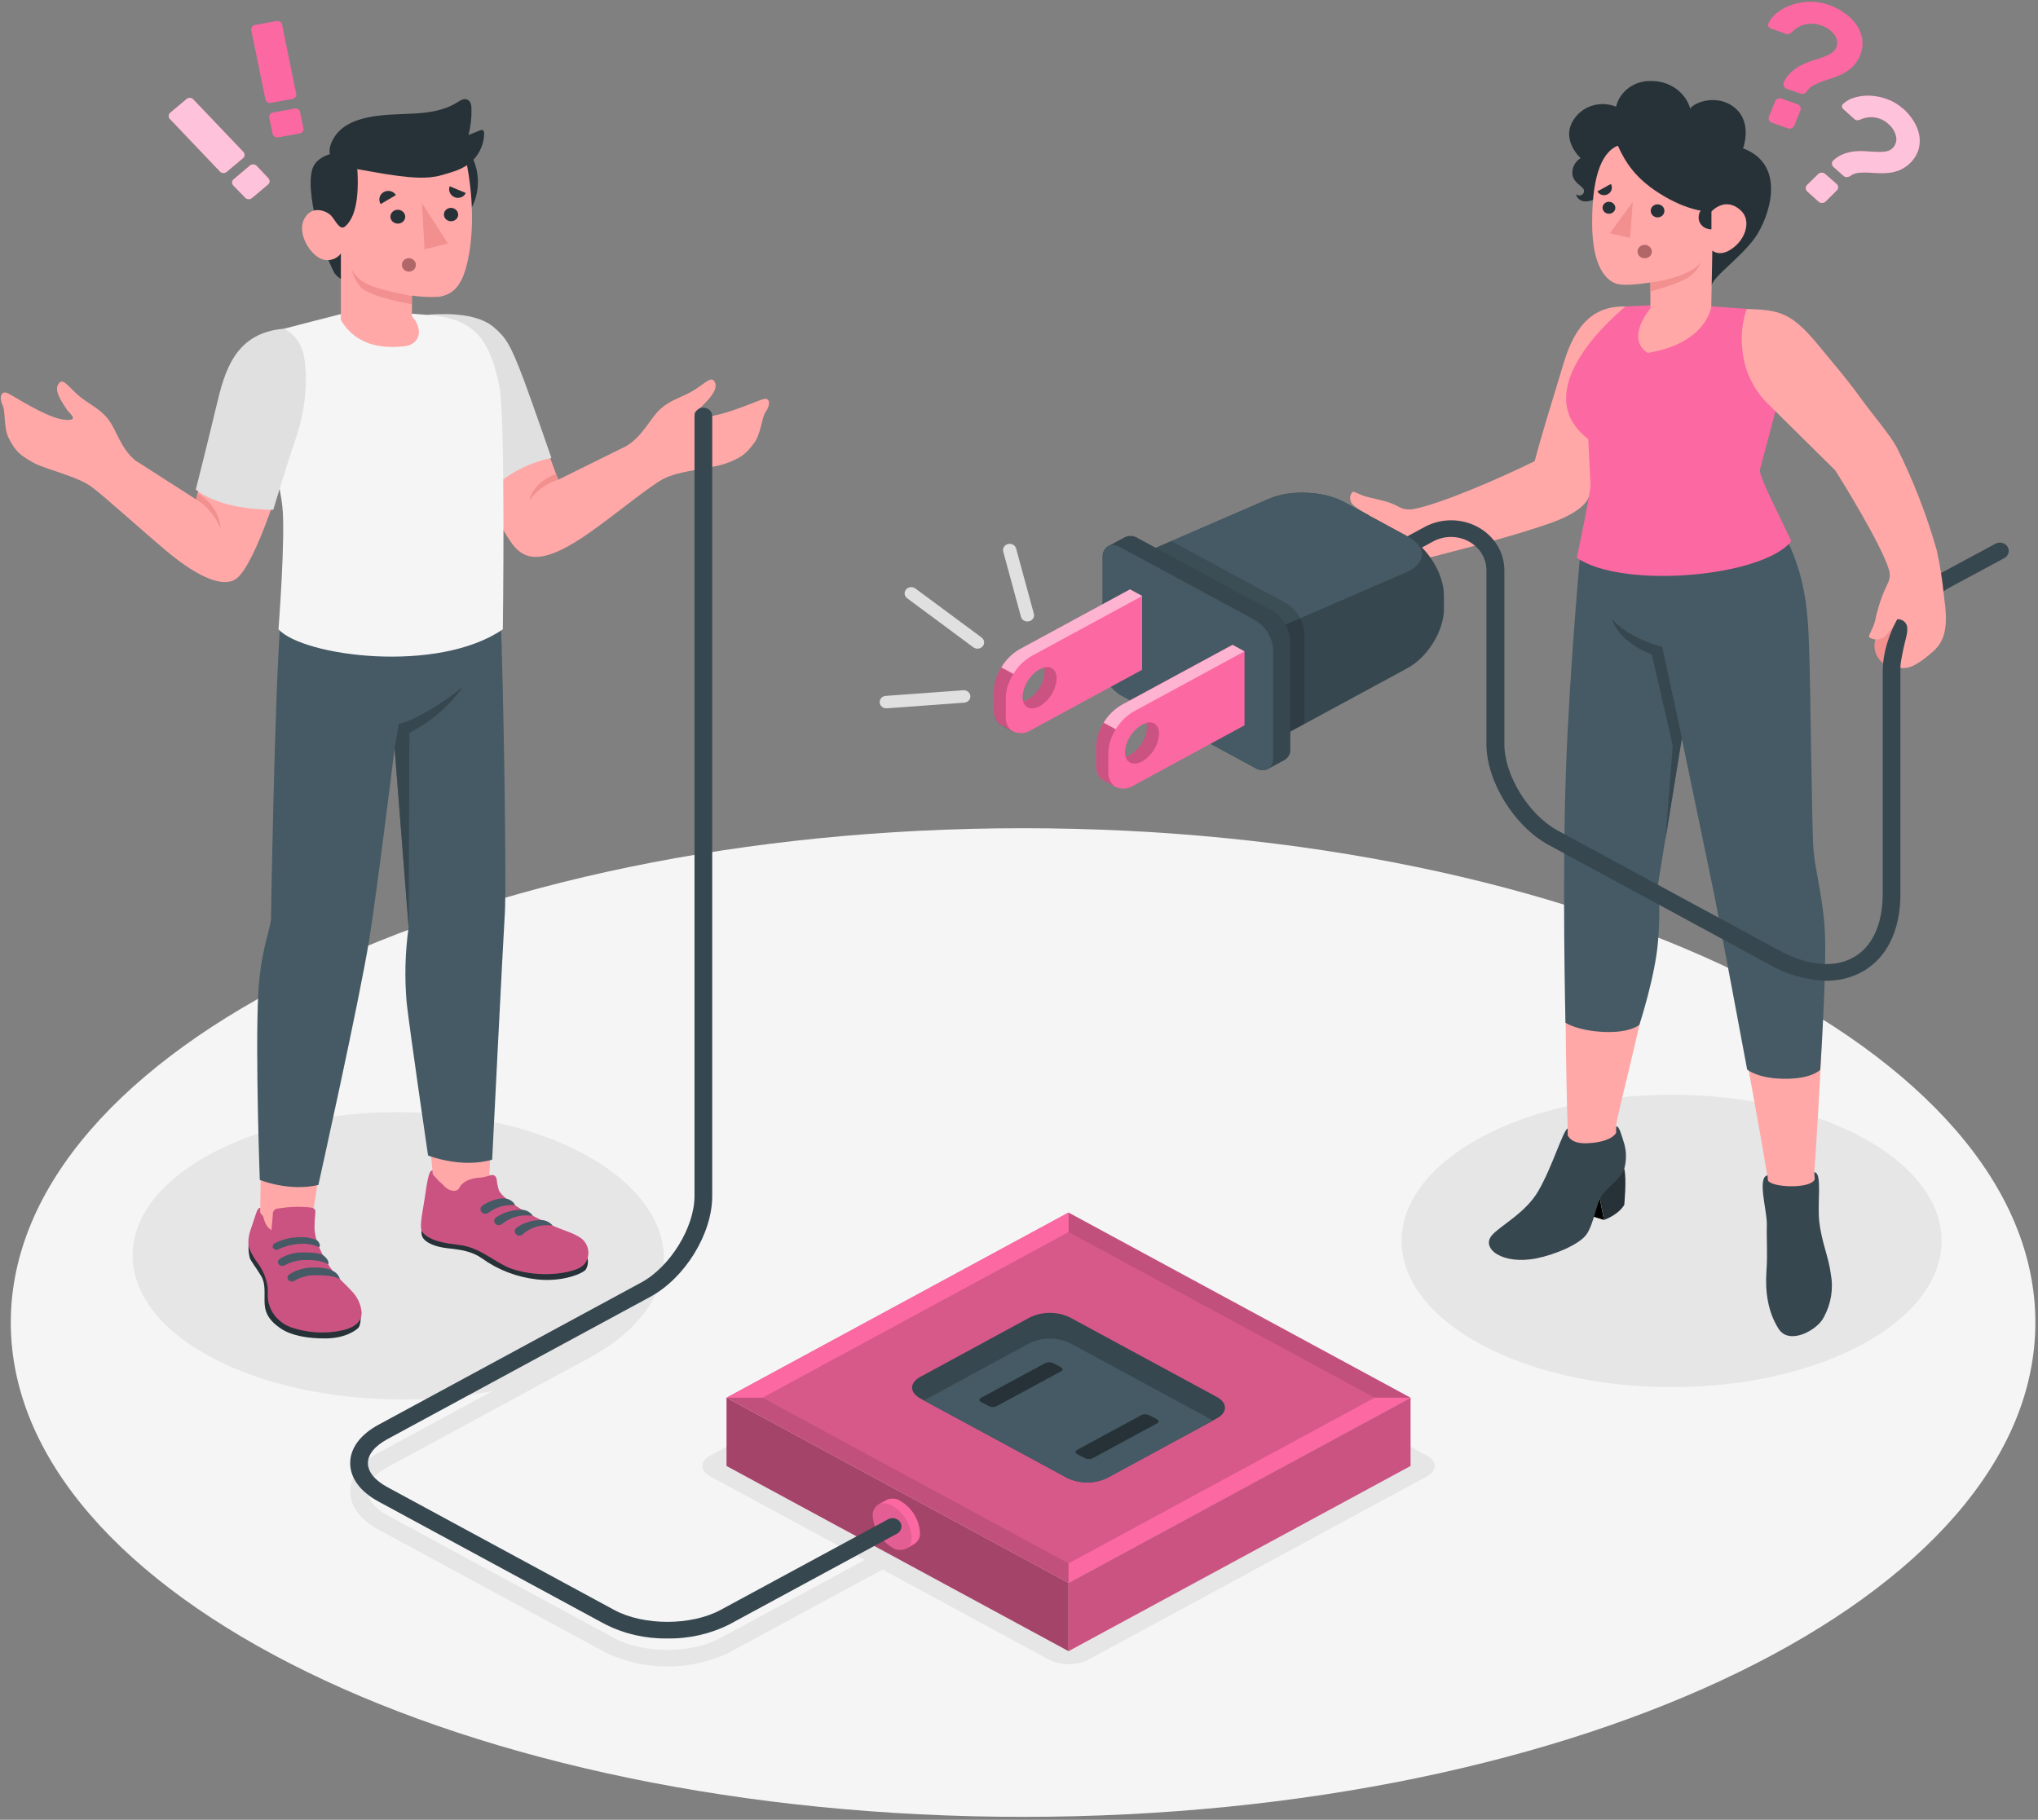 <?xml version="1.0" encoding="UTF-8"?>
<svg width="608px" height="543px" viewBox="0 0 608 543" version="1.1" xmlns="http://www.w3.org/2000/svg" xmlns:xlink="http://www.w3.org/1999/xlink">
    <rect x="0" y="0" width="608" height="543" fill="#808080" stroke="none"/>
    <!-- Generator: sketchtool 60 (101010) - https://sketch.com -->
    <title>E4225A4D-AE09-4E6E-9411-B743CFFD1C17</title>
    <desc>Created with sketchtool.</desc>
    <g id="Customer" stroke="none" stroke-width="1" fill="none" fill-rule="evenodd">
        <g id="404-Page-Not-Found" transform="translate(-150, -179)" fill-rule="nonzero">
            <g id="404-Error-Page-not-Found-with-people-connecting-a-plug-amico-1" transform="translate(150, 179)">
                <path d="M305.218,542.128 C472.006,542.128 607.215,476.091 607.215,394.63 C607.215,313.169 472.006,247.132 305.218,247.132 C138.429,247.132 3.22,313.169 3.22,394.63 C3.22,476.091 138.429,542.128 305.218,542.128 Z" id="Path" fill="#F5F5F5"></path>
                <path d="M498.692,413.9 C543.179,413.9 579.242,394.369 579.242,370.276 C579.242,346.184 543.179,326.653 498.692,326.653 C454.206,326.653 418.143,346.184 418.143,370.276 C418.143,394.369 454.206,413.9 498.692,413.9 Z" id="Path" fill="#E6E6E6"></path>
                <path d="M174.3,344.385 C205.116,361.076 206.372,388.628 175.543,405.319 C144.714,422.009 93.513,421.513 62.684,404.823 C31.855,388.132 31.868,361.076 62.684,344.385 C93.499,327.695 143.458,327.695 174.3,344.385 Z" id="Path" fill="#E6E6E6"></path>
                <path d="M425.665,434.323 L324.506,379.539 C322.732,378.695 320.771,378.255 318.782,378.255 C316.792,378.255 314.831,378.695 313.057,379.539 L211.898,434.323 C208.738,436.034 208.738,438.811 211.898,440.523 L257.969,465.471 L214.938,488.771 C206.2,493.495 191.975,493.495 183.21,488.771 L115.524,452.116 C111.796,450.095 109.734,447.553 109.734,444.974 C109.734,442.395 111.796,439.84 115.524,437.819 L175.503,405.331 C175.819,405.176 176.098,404.963 176.324,404.704 C176.55,404.445 176.717,404.146 176.817,403.825 C176.916,403.504 176.945,403.167 176.902,402.835 C176.859,402.503 176.745,402.182 176.567,401.893 C176.388,401.603 176.149,401.35 175.864,401.15 C175.579,400.949 175.253,400.805 174.907,400.725 C174.56,400.645 174.2,400.632 173.848,400.687 C173.497,400.741 173.16,400.861 172.859,401.041 L112.906,433.504 C107.473,436.455 104.472,440.522 104.472,444.962 C104.472,449.401 107.473,453.456 112.906,456.407 L180.593,493.061 C186.316,495.828 192.662,497.272 199.101,497.272 C205.54,497.272 211.885,495.828 217.609,493.061 L263.284,468.336 L313.11,495.306 C314.884,496.15 316.845,496.59 318.834,496.59 C320.824,496.59 322.785,496.15 324.559,495.306 L425.718,440.523 C428.825,438.811 428.825,436.034 425.665,434.323 Z" id="Path" fill="#E6E6E6"></path>
                <path d="M541.261,349.792 C541.261,349.792 544.936,298.728 543.905,279.905 C543.045,265.025 540.891,258.825 540.441,255.465 C540.441,255.465 536.541,220.745 536.224,191.121 C536.065,176.886 534.664,166.768 526.349,149.854 L472.9,161.845 C471.816,169.359 468.141,219.331 467.268,263.76 C466.515,302.659 467.691,336.71 467.691,336.71 L467.691,338.756 C467.691,341.037 467.163,342.624 465.603,346.27 C463.653,350.967 460.853,355.313 457.327,359.116 C456.23,360.232 448.602,366.482 447.597,367.796 C444.319,371.38 451.114,373.401 456.15,372.756 C461.438,372.087 469.714,370.19 472.014,367.164 C473.574,365.13 474.751,358.05 476.351,356.004 C481.758,349.085 483.978,346.084 484.018,343.902 C484.097,339.909 482.63,338.334 482.101,336.077 C482.537,331.365 493.391,292.615 493.576,278.888 C493.669,272.354 493.193,263.351 493.193,263.351 L501.601,218.066 C504.853,229.375 510.564,257.449 512.494,268.224 C514.834,281.393 520.955,315.196 524.577,335.358 C525.965,343.133 526.613,347.064 527.221,350.672 L527.367,352.21 C527.486,354.169 529.006,375.125 529.825,379.49 C531.544,388.653 540.23,387.5 541.618,380.085 C542.807,373.786 541.327,354.243 541.287,351.85 L541.261,349.792 Z" id="Path" fill="#FFA8A7"></path>
                <path d="M541.261,349.792 C543.72,349.792 542.107,358.732 542.741,364.448 C543.416,370.586 545.557,375.075 546.179,380.097 C547.012,384.486 546.293,389.011 544.129,392.981 C542.424,396.701 533.831,401.661 530.566,396.44 C527.3,391.22 526.6,385.181 526.983,379.452 C527.367,373.724 526.983,369.88 527.102,365.378 C527.221,361.41 524.114,351.28 527.3,350.709 L527.446,352.247 C528.596,354.392 540.203,354.814 541.367,351.912 L541.261,349.792 Z" id="Path" fill="#37474F"></path>
                <path d="M484.573,348.775 C485.327,351.639 484.573,359.501 484.573,359.501 C484.573,359.501 483.251,362.216 478.532,364.014 L476.417,353.078 L484.573,348.775 Z" id="Path" fill="#263238"></path>
                <polygon id="Path" fill="#000000" points="478.505 364.014 468.115 360.815 465.603 352.16 477.289 357.703"></polygon>
                <path d="M467.691,338.756 L467.691,336.71 C466.277,337.355 463.17,348.031 458.966,355.31 C455.132,361.993 447.531,365.713 445.059,368.627 C441.754,372.508 448.179,377.53 458.477,375.46 C463.593,374.43 471.34,371.368 473.442,368.131 C475.544,364.895 476.245,358.943 477.963,356.562 C479.682,354.181 483.767,351.441 484.573,348.738 C485.245,346.298 485.245,343.738 484.573,341.298 C483.767,338.818 483.053,335.854 482.154,336.127 L482.154,337.999 C481.467,339.314 478.968,340.851 473.773,341.124 C471.234,341.236 468.828,340.876 467.691,338.756 Z" id="Path" fill="#37474F"></path>
                <path d="M471.816,161.2 C471.816,161.2 468.286,197.991 467.149,230.566 C466.013,263.14 467.03,305.176 467.03,305.176 C467.03,305.176 470.613,307.582 478.505,307.917 C486.398,308.252 489.081,305.784 489.081,305.784 C489.081,305.784 493.907,291.016 494.66,280.624 C495.139,275 495.139,269.348 494.66,263.723 L501.707,220.249 C501.707,220.249 510.643,263.054 511.661,268.224 C512.679,273.395 521.232,319.139 521.232,319.139 C521.232,319.139 524.59,322.04 533.21,321.892 C540.838,321.755 543.045,319.188 543.045,319.188 C543.045,319.188 544.883,291.14 544.46,279.161 C544.103,268.596 541.525,260.189 541.01,253.332 C540.494,246.475 540.203,207.452 539.688,192.572 C539.172,177.692 537.85,164.92 524.273,147.014 L471.816,161.2 Z" id="Path" fill="#455A64"></path>
                <path d="M501.759,220.286 L495.89,193.006 C495.89,193.006 485.671,190.526 480.898,184.648 C480.898,184.648 482.22,191.146 492.796,195.3 L499.036,222.431 L496.868,250.48 L501.759,220.286 Z" id="Path" fill="#37474F"></path>
                <path d="M397.136,154.417 C400.901,154.956 404.747,154.689 408.387,153.636 C406.788,152.886 405.292,151.958 403.931,150.871 C403.307,150.4 402.903,149.72 402.804,148.975 C402.706,148.23 402.92,147.478 403.403,146.878 C403.892,146.382 405.108,147.535 407.858,148.267 C411.374,149.197 413.926,149.395 417.31,151.23 C418.587,151.927 420.087,152.174 421.54,151.925 C429.79,150.474 449.025,142.005 457.843,137.59 C459.641,130.708 462.76,120.59 466.607,107.967 C470.164,96.336 475.861,91.252 484.957,91.438 L483.648,116.696 C483.648,116.696 479.312,134.143 473.945,148.391 C473.006,150.871 469.238,153.76 462.337,156.166 C453.401,159.278 442.613,162.217 429.433,165.602 C424.092,167.029 418.636,168.045 413.119,168.64 C399.185,169.756 393.845,166.16 391.967,163.581 C386.626,156.463 389.786,153.041 397.136,154.417 Z" id="Path" fill="#FFA8A7"></path>
                <path d="M508.396,91.252 L521.113,92.169 C520.018,97.017 520.329,102.052 522.012,106.75 C523.695,111.447 526.69,115.635 530.685,118.879 L525.013,140.306 C525.198,142.96 529.878,151.888 534.413,161.485 C525.886,172.199 484.058,175.857 470.415,166.445 C472.517,156.352 474.09,148.688 474.513,144.857 L473.826,131.006 C456.719,117.85 477.355,97.799 484.957,91.425 L494.502,91.028 L508.396,91.252 Z" id="Path" fill="#FC68A2"></path>
                <path d="M561.95,198.003 C561.027,197.328 560.296,196.45 559.821,195.446 C559.346,194.443 559.142,193.345 559.227,192.25 C559.451,190.253 559.941,187.748 560.826,186.781 C561.712,185.814 567.265,178.734 569.723,182.85 C572.368,187.339 571.826,189.162 571.826,189.162 L561.95,198.003 Z" id="Path" fill="#F28F8F"></path>
                <path d="M544.817,292.64 C538.849,292.454 533.037,290.803 527.961,287.854 L461.954,252.092 C451.761,246.574 443.446,233.095 443.446,222.047 L443.446,170.103 C443.439,168.365 442.946,166.659 442.015,165.155 C441.084,163.652 439.749,162.405 438.142,161.538 C436.535,160.672 434.714,160.217 432.861,160.218 C431.007,160.22 429.187,160.678 427.582,161.547 L404.473,174.096 C404.173,174.275 403.836,174.396 403.484,174.45 C403.132,174.504 402.772,174.491 402.426,174.412 C402.08,174.332 401.754,174.188 401.469,173.987 C401.183,173.786 400.944,173.534 400.766,173.244 C400.587,172.955 400.473,172.634 400.43,172.302 C400.387,171.97 400.416,171.633 400.516,171.312 C400.615,170.991 400.783,170.692 401.008,170.433 C401.234,170.174 401.513,169.961 401.829,169.806 L425.004,157.244 C427.414,155.94 430.147,155.251 432.929,155.251 C435.711,155.251 438.445,155.935 440.855,157.237 C443.266,158.54 445.269,160.415 446.664,162.673 C448.058,164.931 448.795,167.494 448.8,170.103 L448.8,222.047 C448.8,231.347 456.071,243.127 464.664,247.802 L530.672,283.538 C539.119,288.114 546.959,288.908 552.723,285.795 C558.486,282.683 561.672,275.875 561.672,266.761 L561.672,200.446 C561.672,189.212 569.327,176.266 579.096,170.971 L595.212,162.291 C595.513,162.112 595.849,161.991 596.201,161.937 C596.553,161.883 596.913,161.896 597.259,161.975 C597.605,162.055 597.931,162.199 598.216,162.4 C598.502,162.601 598.741,162.853 598.919,163.143 C599.098,163.433 599.212,163.753 599.255,164.085 C599.298,164.417 599.269,164.754 599.169,165.075 C599.07,165.396 598.902,165.695 598.677,165.954 C598.451,166.213 598.172,166.427 597.856,166.582 L581.74,175.262 C573.729,179.602 566.96,191.121 566.96,200.434 L566.96,266.749 C566.96,277.735 562.836,286.018 555.367,290.073 C552.157,291.796 548.515,292.682 544.817,292.64 Z" id="Path" fill="#37474F"></path>
                <path d="M430.768,177.68 L430.768,181.734 C430.768,188.22 425.916,196.118 419.914,199.355 L379.884,221.042 L339.18,198.995 L339.18,165.937 L378.655,148.8 C384.934,146.084 394.876,146.506 400.877,149.742 L419.888,160.047 C425.876,163.296 430.768,171.194 430.768,177.68 Z" id="Path" fill="#37474F"></path>
                <path d="M378.655,148.8 C384.934,146.084 394.876,146.506 400.877,149.742 L419.888,160.047 C425.876,163.283 425.639,168.119 419.359,170.847 L379.844,187.959 L339.127,165.924 L378.655,148.8 Z" id="Path" fill="#455A64"></path>
                <path d="M383.691,180.023 C385.268,180.988 386.581,182.289 387.523,183.818 C388.464,185.348 389.009,187.064 389.112,188.827 L389.112,216.02 L379.858,220.98 L339.153,198.933 L339.153,165.937 L349.465,161.473 L383.691,180.023 Z" id="Path" fill="#000000" opacity="0.15"></path>
                <path d="M335.677,160.245 C336.286,159.979 336.961,159.871 337.631,159.932 C338.3,159.993 338.94,160.221 339.484,160.592 L379.514,182.28 C381.094,183.246 382.408,184.548 383.35,186.08 C384.291,187.612 384.834,189.33 384.934,191.096 L384.934,223.436 C385.006,224.065 384.897,224.7 384.618,225.276 C384.339,225.852 383.9,226.347 383.348,226.709 C382.423,227.193 379.157,228.966 378.245,229.474 C377.633,229.74 376.956,229.848 376.284,229.787 C375.613,229.726 374.971,229.499 374.424,229.127 L334.381,207.44 C332.804,206.474 331.491,205.174 330.55,203.645 C329.608,202.115 329.064,200.399 328.961,198.636 L328.961,166.296 C328.89,165.667 328.999,165.032 329.275,164.455 C329.552,163.877 329.986,163.379 330.534,163.01 L335.677,160.245 Z" id="Path" fill="#37474F"></path>
                <path d="M374.424,185.033 L334.381,163.358 C331.393,161.733 328.961,163.048 328.961,166.296 L328.961,198.636 C329.064,200.399 329.608,202.115 330.55,203.645 C331.491,205.174 332.804,206.474 334.381,207.44 L374.424,229.127 C377.412,230.752 379.845,229.437 379.845,226.188 L379.845,193.849 C379.741,192.084 379.197,190.366 378.256,188.835 C377.314,187.303 376.002,186.001 374.424,185.033 Z" id="Path" fill="#455A64"></path>
                <path d="M327.004,222.679 L327.004,228.272 C327.004,230.541 327.837,232.116 329.212,232.86 L332.808,234.807 C333.67,235.2 334.629,235.366 335.584,235.287 C336.538,235.209 337.452,234.888 338.228,234.36 L371.278,216.43 L371.278,194.358 L367.682,192.411 L334.566,210.341 C332.361,211.696 330.527,213.519 329.213,215.663 C327.899,217.806 327.142,220.21 327.004,222.679 Z M341.982,215.76 C342.109,216.163 342.18,216.58 342.194,217 C342.1,218.657 341.589,220.27 340.705,221.707 C339.821,223.144 338.587,224.365 337.104,225.271 C336.692,225.497 336.247,225.664 335.782,225.767 C335.666,225.362 335.604,224.946 335.597,224.527 C335.693,222.87 336.203,221.258 337.087,219.821 C337.972,218.384 339.205,217.162 340.687,216.256 C341.098,216.046 341.532,215.88 341.982,215.76 Z" id="Shape" fill="#FC68A2"></path>
                <path d="M332.623,234.682 C332.692,234.739 332.767,234.789 332.847,234.831 L332.715,234.757 L329.238,232.86 C327.85,232.14 327.031,230.566 327.031,228.284 L327.031,222.692 C327.117,220.207 327.887,217.785 329.265,215.661 L332.861,217.608 C331.496,219.736 330.732,222.156 330.64,224.638 L330.64,230.231 C330.543,231.679 331.039,233.107 332.028,234.224 C332.206,234.398 332.406,234.552 332.623,234.682 Z" id="Path" fill="#000000" opacity="0.2"></path>
                <path d="M371.278,194.358 L338.228,212.288 C335.986,213.599 334.138,215.426 332.861,217.595 L329.265,215.648 C330.541,213.483 332.384,211.656 334.619,210.341 L367.735,192.411 L371.278,194.358 Z" id="Path" fill="#FFFFFF" opacity="0.5"></path>
                <path d="M342.194,217 C342.192,216.552 342.13,216.106 342.009,215.673 C344.19,215.115 345.79,216.392 345.79,218.947 C345.695,220.602 345.186,222.214 344.304,223.651 C343.422,225.087 342.192,226.309 340.713,227.218 C338.36,228.458 336.351,227.825 335.796,225.767 C336.262,225.671 336.709,225.504 337.118,225.271 C338.596,224.362 339.825,223.14 340.707,221.703 C341.589,220.266 342.098,218.655 342.194,217 Z" id="Path" fill="#000000" opacity="0.2"></path>
                <path d="M296.479,206.138 L296.479,211.742 C296.479,213.999 297.312,215.586 298.687,216.318 L302.283,218.277 C303.144,218.662 304.099,218.822 305.049,218.739 C305.998,218.656 306.906,218.333 307.677,217.806 L340.727,199.863 L340.727,177.828 L337.131,175.869 L304.081,193.8 C301.87,195.152 300.03,196.974 298.71,199.118 C297.389,201.261 296.625,203.666 296.479,206.138 Z M311.457,199.181 C311.578,199.615 311.64,200.06 311.643,200.508 C311.547,202.165 311.037,203.777 310.152,205.214 C309.268,206.651 308.035,207.873 306.553,208.779 C306.134,208.992 305.691,209.159 305.231,209.275 C305.105,208.851 305.043,208.413 305.046,207.973 C305.141,206.317 305.65,204.706 306.532,203.269 C307.414,201.832 308.644,200.61 310.122,199.702 C310.539,199.471 310.989,199.295 311.457,199.181 Z" id="Shape" fill="#FC68A2"></path>
                <path d="M302.441,218.364 L302.375,218.364 L302.283,218.364 L298.687,216.392 C297.299,215.661 296.479,214.086 296.479,211.804 L296.479,206.212 C296.493,205.017 296.694,203.831 297.074,202.69 C297.472,201.47 298.018,200.297 298.7,199.194 L302.296,201.128 C301.955,201.681 301.651,202.252 301.384,202.839 C300.563,204.506 300.113,206.311 300.062,208.146 L300.062,213.739 C299.949,215.179 300.421,216.605 301.384,217.732 C301.695,217.997 302.053,218.211 302.441,218.364 Z" id="Path" fill="#000000" opacity="0.2"></path>
                <path d="M340.766,177.828 L307.716,195.759 C305.471,197.066 303.622,198.894 302.349,201.066 L298.753,199.132 C300.007,196.964 301.826,195.129 304.041,193.8 L337.091,175.869 L340.766,177.828 Z" id="Path" fill="#FFFFFF" opacity="0.5"></path>
                <path d="M311.629,200.496 C311.632,200.052 311.574,199.611 311.457,199.181 C313.626,198.611 315.238,199.9 315.238,202.455 C315.143,204.11 314.634,205.722 313.753,207.159 C312.871,208.595 311.641,209.817 310.162,210.726 C307.795,211.966 305.799,211.333 305.244,209.262 C305.712,209.17 306.159,209.002 306.566,208.766 C308.044,207.858 309.272,206.636 310.152,205.199 C311.032,203.762 311.538,202.151 311.629,200.496 Z" id="Path" fill="#000000" opacity="0.2"></path>
                <path d="M306.5,185.442 C306.059,185.443 305.631,185.306 305.284,185.052 C304.936,184.798 304.69,184.442 304.583,184.041 L299.295,164.598 C299.164,164.119 299.24,163.611 299.508,163.186 C299.776,162.76 300.213,162.452 300.723,162.328 C301.233,162.205 301.775,162.277 302.228,162.528 C302.682,162.779 303.011,163.189 303.142,163.668 L308.43,183.123 C308.497,183.359 308.514,183.606 308.478,183.848 C308.442,184.09 308.355,184.323 308.222,184.533 C308.089,184.744 307.913,184.927 307.704,185.072 C307.494,185.218 307.256,185.322 307.002,185.38 C306.838,185.42 306.67,185.441 306.5,185.442 Z" id="Path" fill="#E0E0E0"></path>
                <path d="M291.614,193.552 C291.169,193.553 290.736,193.413 290.385,193.155 L270.7,178.56 C270.483,178.413 270.3,178.226 270.162,178.011 C270.023,177.796 269.933,177.557 269.896,177.308 C269.859,177.059 269.877,176.806 269.947,176.563 C270.017,176.321 270.139,176.094 270.306,175.897 C270.472,175.7 270.679,175.537 270.914,175.417 C271.15,175.297 271.408,175.223 271.675,175.2 C271.942,175.176 272.211,175.204 272.466,175.28 C272.721,175.357 272.957,175.481 273.159,175.646 L292.844,190.228 C293.255,190.536 293.521,190.983 293.583,191.473 C293.645,191.963 293.498,192.456 293.174,192.845 C292.99,193.067 292.753,193.246 292.482,193.369 C292.212,193.492 291.915,193.554 291.614,193.552 Z" id="Path" fill="#E0E0E0"></path>
                <path d="M264.487,211.358 C263.961,211.376 263.449,211.197 263.063,210.861 C262.678,210.525 262.45,210.06 262.431,209.566 C262.412,209.073 262.602,208.593 262.961,208.231 C263.319,207.869 263.816,207.656 264.341,207.638 L287.357,205.964 C287.617,205.944 287.879,205.972 288.127,206.047 C288.375,206.123 288.605,206.243 288.803,206.402 C289.001,206.562 289.163,206.756 289.281,206.975 C289.398,207.193 289.468,207.431 289.486,207.675 C289.522,208.166 289.352,208.651 289.01,209.024 C288.669,209.398 288.184,209.63 287.662,209.672 L264.646,211.346 L264.487,211.358 Z" id="Path" fill="#E0E0E0"></path>
                <path d="M579.943,177.766 C579.494,173.185 578.77,168.631 577.774,164.126 C574.767,153.557 570.758,143.262 565.797,133.362 C563.589,129.406 558.605,123.64 555.076,118.767 C550.079,111.885 546.562,108.029 542.768,103.354 C534.413,93.099 530.87,92.504 521.114,92.194 C519.792,95.455 516.777,108.822 526.547,119.623 L547.487,140.331 C548.677,142.129 561.474,162.651 563.603,170.227 C563.971,171.574 563.792,173.002 563.1,174.232 C561.428,177.705 560.198,181.351 559.438,185.095 C558.817,187.724 557.151,189.807 557.72,190.216 C558.422,190.656 559.262,190.861 560.104,190.798 C560.946,190.735 561.741,190.408 562.36,189.869 C563.855,188.364 565.074,186.638 565.969,184.76 C566.362,184.736 566.756,184.789 567.126,184.915 C567.496,185.041 567.834,185.238 568.119,185.494 C568.404,185.749 568.629,186.057 568.78,186.398 C568.931,186.739 569.005,187.106 568.996,187.476 C569.115,189.001 568.375,191.121 567.807,193.762 C567.701,194.283 567.569,194.878 567.317,196.317 C567.1,197.288 566.977,198.276 566.947,199.268 C569.591,199.727 572.354,198.214 576.796,194.308 C580.802,190.662 581.066,185.876 579.943,177.766 Z" id="Path" fill="#FFA8A7"></path>
                <path d="M510.67,85.225 C510.749,82.745 519.342,76.942 523.691,70.767 C527.657,65.038 533.355,49.29 520.003,44.256 C520.003,44.256 522.885,36.704 517.65,32.252 C512.415,27.801 505.369,30.554 504.258,32.414 C503.587,30.095 502.136,28.041 500.121,26.558 C498.106,25.074 495.635,24.24 493.074,24.18 C490.573,24.003 488.087,24.68 486.076,26.086 C484.065,27.492 482.663,29.532 482.128,31.831 C480.015,30.973 477.652,30.823 475.435,31.405 C473.218,31.988 471.282,33.267 469.952,35.03 C465.048,41.366 471.552,47.17 471.552,47.17 C470.708,47.704 470.035,48.442 469.604,49.307 C469.174,50.172 469.001,51.131 469.106,52.08 C469.489,54.758 472.226,55.416 472.543,56.755 C472.605,57.035 472.567,57.326 472.436,57.585 C472.305,57.843 472.087,58.054 471.817,58.186 C471.546,58.318 471.237,58.363 470.936,58.315 C470.635,58.267 470.36,58.129 470.15,57.92 C470.222,58.27 470.366,58.603 470.575,58.9 C470.784,59.198 471.053,59.453 471.368,59.653 C471.682,59.852 472.035,59.991 472.407,60.062 C472.779,60.133 473.162,60.134 473.535,60.066 C476.615,59.904 479.365,55.974 479.365,55.974 L510.67,85.225 Z" id="Path" fill="#263238"></path>
                <path d="M482.643,43.462 C478.677,45.074 474.936,50.741 474.989,66.588 C474.989,80.017 479.431,83.415 481.599,84.419 C483.767,85.424 488.143,84.903 492.36,84.295 L492.36,92.02 C492.36,92.02 484.732,100.899 491.567,105.313 C509.176,102.424 510.524,91.586 510.524,91.586 L510.842,74.747 C510.842,74.747 513.261,77.128 517.452,73.631 C520.968,70.742 522.237,65.794 519.593,63.066 C516.949,60.338 513.565,60.128 510.498,63.166 C510.498,63.166 504.879,63.513 496.432,58.54 C487.984,53.568 484.97,48.521 482.643,43.462 Z" id="Path" fill="#FFA8A7"></path>
                <path d="M492.783,74.995 C492.801,75.251 492.764,75.508 492.675,75.751 C492.586,75.994 492.447,76.217 492.264,76.409 C492.082,76.6 491.861,76.756 491.615,76.867 C491.368,76.978 491.1,77.041 490.826,77.054 C490.403,77.086 489.979,76.998 489.608,76.802 C489.238,76.605 488.939,76.31 488.75,75.953 C488.561,75.595 488.49,75.193 488.546,74.798 C488.603,74.403 488.784,74.033 489.067,73.735 C489.35,73.437 489.722,73.226 490.134,73.128 C490.546,73.03 490.98,73.051 491.38,73.186 C491.779,73.322 492.127,73.567 492.377,73.889 C492.627,74.211 492.769,74.597 492.783,74.995 Z" id="Path" fill="#B16668"></path>
                <path d="M481.903,62 C481.9,62.349 481.788,62.69 481.581,62.981 C481.373,63.271 481.079,63.497 480.736,63.633 C480.392,63.768 480.014,63.805 479.648,63.741 C479.282,63.677 478.944,63.513 478.676,63.27 C478.408,63.027 478.222,62.716 478.141,62.375 C478.06,62.034 478.088,61.678 478.22,61.351 C478.352,61.025 478.584,60.742 478.886,60.538 C479.188,60.333 479.548,60.217 479.92,60.202 C480.176,60.197 480.431,60.24 480.67,60.328 C480.908,60.415 481.126,60.547 481.31,60.714 C481.495,60.881 481.642,61.081 481.744,61.301 C481.845,61.522 481.9,61.76 481.903,62 Z" id="Path" fill="#263238"></path>
                <path d="M496.537,62.818 C496.555,63.075 496.519,63.331 496.43,63.574 C496.341,63.817 496.201,64.041 496.019,64.232 C495.837,64.424 495.616,64.579 495.369,64.69 C495.122,64.801 494.854,64.864 494.581,64.877 C494.028,64.88 493.496,64.679 493.1,64.317 C492.704,63.955 492.476,63.461 492.466,62.942 C492.457,62.692 492.501,62.442 492.595,62.207 C492.69,61.972 492.832,61.757 493.015,61.574 C493.198,61.391 493.418,61.243 493.661,61.14 C493.905,61.036 494.168,60.979 494.436,60.971 C494.703,60.963 494.969,61.004 495.22,61.092 C495.47,61.181 495.699,61.315 495.894,61.486 C496.09,61.658 496.247,61.864 496.357,62.092 C496.468,62.321 496.529,62.568 496.537,62.818 Z" id="Path" fill="#263238"></path>
                <path d="M480.581,54.895 L476.549,57.114 C476.693,57.37 476.891,57.595 477.132,57.776 C477.373,57.956 477.651,58.089 477.948,58.164 C478.246,58.24 478.557,58.257 478.862,58.215 C479.167,58.173 479.46,58.073 479.722,57.92 C480.252,57.616 480.637,57.132 480.797,56.569 C480.957,56.006 480.879,55.406 480.581,54.895 Z" id="Path" fill="#263238"></path>
                <path d="M510.577,60.983 L510.577,68.423 C510.069,68.435 509.563,68.35 509.091,68.172 C508.619,67.994 508.191,67.727 507.833,67.387 C507.475,67.048 507.195,66.644 507.01,66.199 C506.824,65.755 506.738,65.279 506.757,64.802 C506.761,63.831 507.157,62.897 507.866,62.188 C508.575,61.48 509.544,61.049 510.577,60.983 Z" id="Path" fill="#263238"></path>
                <polygon id="Path" fill="#F28F8F" points="487.112 60.227 486.305 70.94 480.277 69.614"></polygon>
                <path d="M492.413,84.32 C496.842,83.836 505.99,81.456 507.484,77.959 C506.892,79.711 505.749,81.254 504.205,82.386 C501.442,84.618 492.4,86.924 492.4,86.924 L492.413,84.32 Z" id="Path" fill="#F28F8F"></path>
                <path d="M545.65,1.463 C547.337,2.067 548.918,2.903 550.343,3.943 C551.723,4.889 552.91,6.061 553.846,7.403 C554.737,8.693 555.323,10.148 555.565,11.668 C555.803,13.291 555.589,14.945 554.944,16.467 C554.482,17.686 553.768,18.807 552.842,19.766 C552.014,20.583 551.066,21.284 550.026,21.849 C549.014,22.391 547.952,22.848 546.853,23.213 L543.733,24.267 C542.815,24.578 541.93,24.968 541.089,25.432 C540.296,25.806 539.632,26.382 539.172,27.094 C538.961,27.426 538.66,27.7 538.3,27.888 C538.127,27.977 537.935,28.029 537.739,28.039 C537.542,28.05 537.345,28.019 537.163,27.95 L533.038,26.499 C532.842,26.431 532.663,26.327 532.511,26.192 C532.358,26.058 532.237,25.897 532.152,25.718 C532.061,25.546 532.014,25.357 532.014,25.166 C532.014,24.974 532.061,24.785 532.152,24.614 C532.682,23.421 533.465,22.341 534.453,21.44 C535.348,20.65 536.348,19.971 537.427,19.418 C538.469,18.894 539.557,18.454 540.679,18.104 C541.79,17.757 542.821,17.422 543.786,17.075 C544.658,16.775 545.495,16.392 546.284,15.934 C546.964,15.53 547.484,14.929 547.765,14.223 C548.026,13.604 548.121,12.935 548.043,12.273 C547.964,11.612 547.715,10.979 547.316,10.428 C546.321,9.073 544.875,8.066 543.204,7.564 C541.749,7.021 540.151,6.914 538.628,7.258 C537.106,7.603 535.735,8.381 534.704,9.486 C534.44,9.747 534.132,9.965 533.792,10.131 C533.425,10.239 533.028,10.212 532.681,10.056 L528.292,8.506 C528.136,8.456 527.992,8.375 527.869,8.271 C527.746,8.166 527.647,8.04 527.578,7.899 C527.502,7.754 527.463,7.595 527.463,7.434 C527.463,7.273 527.502,7.114 527.578,6.969 C528.16,5.704 529.068,4.596 530.222,3.745 C531.507,2.743 532.97,1.962 534.545,1.438 C536.275,0.865 538.091,0.555 539.926,0.521 C541.881,0.486 543.824,0.806 545.65,1.463 Z M536.237,31.099 C536.43,31.163 536.606,31.265 536.754,31.398 C536.902,31.53 537.019,31.69 537.097,31.868 C537.178,32.044 537.22,32.234 537.22,32.426 C537.22,32.618 537.178,32.808 537.097,32.984 L535.299,37.46 C535.23,37.641 535.122,37.807 534.981,37.946 C534.839,38.084 534.668,38.194 534.479,38.266 C534.291,38.343 534.089,38.382 533.884,38.382 C533.679,38.382 533.477,38.343 533.289,38.266 L528.623,36.617 C528.43,36.553 528.253,36.451 528.105,36.319 C527.957,36.186 527.841,36.026 527.763,35.848 C527.682,35.672 527.64,35.482 527.64,35.29 C527.64,35.098 527.682,34.908 527.763,34.732 L529.561,30.256 C529.632,30.075 529.741,29.909 529.881,29.768 C530.022,29.627 530.192,29.515 530.381,29.438 C530.569,29.364 530.771,29.326 530.976,29.326 C531.18,29.326 531.382,29.364 531.571,29.438 L536.237,31.099 Z" id="Shape" fill="#FC68A2"></path>
                <path d="M547.937,54.907 C548.075,55.034 548.184,55.186 548.259,55.353 C548.334,55.52 548.372,55.699 548.372,55.881 C548.372,56.062 548.334,56.241 548.259,56.408 C548.184,56.576 548.075,56.727 547.937,56.854 L544.632,60.128 C544.499,60.26 544.34,60.365 544.162,60.438 C543.985,60.51 543.794,60.548 543.601,60.549 C543.407,60.556 543.214,60.526 543.032,60.462 C542.851,60.399 542.685,60.302 542.543,60.177 L539.172,57.139 C539.031,57.015 538.919,56.865 538.842,56.699 C538.764,56.533 538.724,56.353 538.723,56.172 C538.713,55.99 538.743,55.808 538.811,55.637 C538.879,55.467 538.984,55.311 539.119,55.18 L542.437,51.919 C542.714,51.664 543.087,51.521 543.475,51.521 C543.863,51.521 544.236,51.664 544.513,51.919 L547.937,54.907 Z M567.767,32.426 C568.996,33.519 570.052,34.771 570.9,36.146 C571.718,37.449 572.286,38.875 572.579,40.362 C572.827,41.787 572.75,43.245 572.354,44.64 C571.932,45.96 571.222,47.183 570.268,48.231 C569.315,49.28 568.139,50.13 566.815,50.728 C565.781,51.157 564.685,51.441 563.563,51.572 C562.47,51.687 561.369,51.716 560.271,51.658 L557.151,51.497 C556.221,51.45 555.287,51.479 554.362,51.584 C553.533,51.67 552.745,51.97 552.088,52.452 C551.777,52.672 551.406,52.806 551.017,52.836 C550.832,52.856 550.644,52.836 550.467,52.778 C550.291,52.72 550.131,52.626 549.999,52.502 L546.998,49.823 C546.709,49.568 546.538,49.216 546.522,48.844 C546.503,48.66 546.532,48.476 546.606,48.305 C546.679,48.134 546.796,47.983 546.945,47.864 C547.867,47.005 548.964,46.33 550.171,45.88 C551.257,45.502 552.39,45.256 553.542,45.148 C554.655,45.062 555.774,45.062 556.887,45.148 C557.989,45.239 559.02,45.301 559.98,45.334 C560.864,45.376 561.751,45.33 562.624,45.198 C563.377,45.088 564.069,44.748 564.594,44.231 C565.058,43.781 565.398,43.232 565.587,42.632 C565.776,42.032 565.807,41.398 565.678,40.784 C565.349,39.262 564.489,37.888 563.232,36.878 C562.177,35.909 560.828,35.27 559.37,35.048 C557.912,34.826 556.417,35.032 555.089,35.638 C554.763,35.772 554.414,35.852 554.058,35.873 C553.877,35.863 553.701,35.818 553.539,35.741 C553.378,35.665 553.235,35.557 553.119,35.427 L549.92,32.562 C549.69,32.367 549.548,32.096 549.523,31.806 C549.515,31.653 549.541,31.499 549.601,31.356 C549.66,31.213 549.751,31.083 549.867,30.975 C550.867,30.083 552.083,29.432 553.41,29.078 C554.918,28.655 556.493,28.483 558.063,28.57 C559.793,28.668 561.493,29.029 563.1,29.636 C564.819,30.272 566.387,31.22 567.714,32.426 L567.767,32.426 Z" id="Shape" fill="#FC68A2"></path>
                <g id="Group" opacity="0.6" transform="translate(538, 28)" fill="#FFFFFF">
                    <path d="M9.937,26.907 C10.075,27.034 10.184,27.186 10.259,27.353 C10.334,27.52 10.372,27.699 10.372,27.881 C10.372,28.062 10.334,28.241 10.259,28.408 C10.184,28.576 10.075,28.727 9.937,28.854 L6.632,32.128 C6.499,32.26 6.34,32.365 6.162,32.438 C5.985,32.51 5.794,32.548 5.601,32.549 C5.407,32.556 5.214,32.526 5.032,32.462 C4.851,32.399 4.685,32.302 4.543,32.177 L1.172,29.139 C1.031,29.015 0.919,28.865 0.842,28.699 C0.764,28.533 0.724,28.353 0.723,28.172 C0.713,27.99 0.743,27.808 0.811,27.637 C0.879,27.467 0.984,27.311 1.119,27.18 L4.437,23.919 C4.714,23.664 5.087,23.521 5.475,23.521 C5.863,23.521 6.236,23.664 6.513,23.919 L9.937,26.907 Z M29.767,4.426 C30.996,5.519 32.052,6.771 32.9,8.146 C33.718,9.449 34.286,10.875 34.579,12.362 C34.827,13.787 34.75,15.245 34.354,16.64 C33.932,17.96 33.222,19.183 32.268,20.231 C31.315,21.28 30.139,22.13 28.815,22.728 C27.781,23.157 26.685,23.441 25.563,23.572 C24.47,23.687 23.369,23.716 22.271,23.658 L19.151,23.497 C18.221,23.45 17.287,23.479 16.362,23.584 C15.533,23.67 14.745,23.97 14.088,24.452 C13.777,24.672 13.406,24.806 13.017,24.836 C12.832,24.856 12.644,24.836 12.467,24.778 C12.291,24.72 12.131,24.626 11.999,24.502 L8.998,21.823 C8.709,21.568 8.538,21.216 8.522,20.844 C8.503,20.66 8.532,20.476 8.606,20.305 C8.679,20.134 8.796,19.983 8.945,19.864 C9.867,19.005 10.964,18.33 12.171,17.88 C13.257,17.502 14.39,17.256 15.542,17.148 C16.655,17.062 17.774,17.062 18.887,17.148 C19.989,17.239 21.02,17.301 21.98,17.334 C22.864,17.376 23.751,17.33 24.624,17.198 C25.377,17.088 26.069,16.748 26.594,16.231 C27.058,15.781 27.398,15.232 27.587,14.632 C27.776,14.032 27.807,13.398 27.678,12.784 C27.349,11.262 26.489,9.888 25.232,8.878 C24.177,7.909 22.828,7.27 21.37,7.048 C19.912,6.826 18.417,7.032 17.089,7.638 C16.763,7.772 16.414,7.852 16.058,7.873 C15.877,7.863 15.701,7.818 15.539,7.741 C15.378,7.665 15.235,7.558 15.119,7.427 L11.92,4.562 C11.69,4.367 11.548,4.096 11.523,3.806 C11.515,3.653 11.541,3.499 11.601,3.356 C11.66,3.213 11.751,3.083 11.867,2.975 C12.867,2.083 14.083,1.432 15.41,1.078 C16.918,0.655 18.493,0.483 20.063,0.57 C21.793,0.668 23.493,1.028 25.1,1.636 C26.819,2.272 28.387,3.22 29.714,4.426 L29.767,4.426 Z" id="Shape"></path>
                </g>
                <path d="M77.543,366.68 C81.733,369.073 87.299,369.16 92.547,367.437 L96.513,341.397 L78.005,336.958 L77.543,366.68 Z" id="Path" fill="#FFA8A7"></path>
                <path d="M107.407,391.604 C107.87,392.051 107.592,395.324 107.024,396.056 C106.456,396.787 103.27,399.268 97.4,399.367 C91.808,399.454 86.824,398.499 83.704,396.378 C80.584,394.258 79.09,392.038 78.945,389.037 C78.799,386.037 79.328,383.197 77.953,380.829 C76.578,378.46 74.926,376.476 74.503,375.311 C74.006,373.199 74.006,371.011 74.503,368.9 L107.407,391.604 Z" id="Path" fill="#263238"></path>
                <path d="M93.83,366.346 C93.856,367.476 94.025,368.6 94.332,369.694 C95.053,372.039 96.069,374.295 97.36,376.414 C98.001,377.521 98.721,378.585 99.514,379.601 C101.088,381.573 103.097,383.222 104.802,385.119 C106.613,386.917 107.701,389.249 107.883,391.716 C107.883,395.833 103.057,396.986 99.369,397.408 C95.361,397.866 91.294,397.472 87.471,396.254 C85.47,395.654 83.696,394.526 82.362,393.004 C81.028,391.482 80.19,389.631 79.949,387.674 C79.803,386.52 79.949,385.367 79.87,384.214 C79.54,381.568 78.513,379.041 76.882,376.861 C75.933,375.599 75.135,374.244 74.502,372.818 C73.498,370.227 74.582,367.412 75.454,364.92 C76.208,362.774 76.776,360.183 77.622,360.431 C77.622,360.865 77.622,361.832 77.622,361.832 C77.86,362.316 78.442,362.663 78.587,363.233 C78.724,363.822 78.915,364.398 79.156,364.957 C79.516,365.82 80.153,366.557 80.98,367.065 C81.125,365.515 81.271,363.965 81.403,362.427 C81.365,362.183 81.388,361.934 81.468,361.699 C81.549,361.464 81.685,361.249 81.868,361.071 C82.05,360.893 82.273,360.756 82.52,360.671 C82.767,360.586 83.032,360.554 83.293,360.58 C86.395,360.048 89.564,359.96 92.693,360.319 C92.929,360.336 93.159,360.396 93.37,360.496 C93.58,360.596 93.768,360.734 93.922,360.902 C94.084,361.231 94.134,361.599 94.068,361.956 C93.904,363.414 93.825,364.879 93.83,366.346 Z" id="Path" fill="#FC68A2"></path>
                <path d="M93.83,366.346 C93.856,367.476 94.025,368.6 94.332,369.694 C95.053,372.039 96.069,374.295 97.36,376.414 C98.001,377.521 98.721,378.585 99.514,379.601 C101.088,381.573 103.097,383.222 104.802,385.119 C106.613,386.917 107.701,389.249 107.883,391.716 C107.883,395.833 103.057,396.986 99.369,397.408 C95.361,397.866 91.294,397.472 87.471,396.254 C85.47,395.654 83.696,394.526 82.362,393.004 C81.028,391.482 80.19,389.631 79.949,387.674 C79.803,386.52 79.949,385.367 79.87,384.214 C79.54,381.568 78.513,379.041 76.882,376.861 C75.933,375.599 75.135,374.244 74.502,372.818 C73.498,370.227 74.582,367.412 75.454,364.92 C76.208,362.774 76.776,360.183 77.622,360.431 C77.622,360.865 77.622,361.832 77.622,361.832 C77.86,362.316 78.442,362.663 78.587,363.233 C78.724,363.822 78.915,364.398 79.156,364.957 C79.516,365.82 80.153,366.557 80.98,367.065 C81.125,365.515 81.271,363.965 81.403,362.427 C81.365,362.183 81.388,361.934 81.468,361.699 C81.549,361.464 81.685,361.249 81.868,361.071 C82.05,360.893 82.273,360.756 82.52,360.671 C82.767,360.586 83.032,360.554 83.293,360.58 C86.395,360.048 89.564,359.96 92.693,360.319 C92.929,360.336 93.159,360.396 93.37,360.496 C93.58,360.596 93.768,360.734 93.922,360.902 C94.084,361.231 94.134,361.599 94.068,361.956 C93.904,363.414 93.825,364.879 93.83,366.346 Z" id="Path" fill="#000000" opacity="0.2"></path>
                <path d="M97.902,377.307 C96.342,376.067 92.693,375.881 90.683,375.98 C88.648,376.044 86.662,376.586 84.906,377.555 C84.647,377.703 84.341,377.763 84.04,377.725 C83.739,377.687 83.462,377.552 83.254,377.344 C83.132,377.223 83.039,377.079 82.983,376.921 C82.927,376.763 82.908,376.596 82.928,376.43 C82.948,376.265 83.007,376.105 83.1,375.963 C83.193,375.821 83.317,375.7 83.465,375.608 C85.408,374.421 87.665,373.764 89.983,373.711 C94.98,373.637 96.302,374.48 96.302,374.48 C96.302,374.48 98.47,375.968 97.902,377.307 Z" id="Path" fill="#455A64"></path>
                <path d="M101.405,381.697 C99.422,380.457 95.403,380.457 93.394,380.519 C91.395,380.607 89.457,381.189 87.775,382.205 C87.514,382.357 87.206,382.419 86.902,382.38 C86.598,382.342 86.318,382.205 86.109,381.994 C85.986,381.874 85.892,381.729 85.836,381.57 C85.779,381.411 85.761,381.243 85.782,381.076 C85.804,380.91 85.865,380.751 85.96,380.609 C86.055,380.468 86.183,380.348 86.334,380.258 C88.288,379.004 90.579,378.291 92.944,378.2 C97.875,378.113 99.105,379.13 99.105,379.13 C99.671,379.365 100.174,379.718 100.572,380.163 C100.971,380.608 101.256,381.133 101.405,381.697 Z" id="Path" fill="#455A64"></path>
                <path d="M88.277,369.21 C90.365,368.975 92.482,369.249 94.425,370.004 C95.258,370.512 95.747,371.814 95.178,372.112 C93.464,371.365 91.579,371.029 89.692,371.132 C87.844,371.209 86.025,371.582 84.311,372.236 C83.875,372.384 83.373,372.608 82.989,372.806 C82.848,372.874 82.693,372.914 82.535,372.923 C82.377,372.932 82.218,372.91 82.069,372.859 C81.92,372.808 81.784,372.728 81.669,372.625 C81.555,372.522 81.464,372.398 81.403,372.26 C81.32,372.031 81.325,371.782 81.417,371.556 C81.508,371.329 81.681,371.14 81.905,371.02 C83.868,369.998 86.04,369.381 88.277,369.21 Z" id="Path" fill="#455A64"></path>
                <path d="M129.709,356.897 C132.935,364.473 137.985,362.142 145.679,357.777 L146.842,331.911 L127.263,330.212 L129.709,356.897 Z" id="Path" fill="#FFA8A7"></path>
                <path d="M175.212,375.137 C175.569,376.355 175.418,377.654 174.789,378.77 C174.181,379.812 168.06,382.664 160.062,381.746 C154.132,381.062 148.507,378.895 143.775,375.472 C140.827,373.414 137.667,372.905 133.701,372.484 C129.735,372.062 126.761,370.772 125.981,368.987 C125.201,367.201 126.391,364.25 126.391,364.25 L175.212,375.137 Z" id="Path" fill="#263238"></path>
                <path d="M144.066,351.292 C144.789,351.149 145.5,350.958 146.194,350.722 C146.582,350.587 147.009,350.587 147.397,350.722 C147.9,350.932 148.058,351.503 148.177,351.962 C148.29,353.084 148.52,354.193 148.865,355.272 C149.406,356.168 150.124,356.96 150.98,357.604 C152.885,359.203 154.963,360.612 157.18,361.807 C159.732,363.27 162.243,364.424 164.874,365.701 C167.505,366.978 171.193,367.896 173.282,369.421 C176.309,371.578 176.428,376.6 172.727,378.386 C169.541,379.936 161.292,381.374 152.897,378.671 C148.31,377.196 143.418,372.273 137.337,371.516 C133.463,371.045 128.308,370.475 125.968,367.586 C125.122,366.346 125.862,362.75 126.549,358.546 C127.171,354.826 127.739,348.874 129.022,349.271 L129.114,350.412 L130.674,352.16 C131.016,352.501 131.378,352.824 131.758,353.127 C132.176,353.585 132.617,354.024 133.08,354.442 C133.709,354.947 134.49,355.254 135.314,355.322 C135.705,355.345 136.095,355.263 136.438,355.086 C137.099,354.739 137.191,353.921 137.76,353.412 C138.375,352.819 139.113,352.351 139.928,352.036 C141.061,351.658 142.245,351.432 143.445,351.366 C143.653,351.354 143.861,351.329 144.066,351.292 Z" id="Path" fill="#FC68A2"></path>
                <path d="M144.066,351.292 C144.789,351.149 145.5,350.958 146.194,350.722 C146.582,350.587 147.009,350.587 147.397,350.722 C147.9,350.932 148.058,351.503 148.177,351.962 C148.29,353.084 148.52,354.193 148.865,355.272 C149.406,356.168 150.124,356.96 150.98,357.604 C152.885,359.203 154.963,360.612 157.18,361.807 C159.732,363.27 162.243,364.424 164.874,365.701 C167.505,366.978 171.193,367.896 173.282,369.421 C176.309,371.578 176.428,376.6 172.727,378.386 C169.541,379.936 161.292,381.374 152.897,378.671 C148.31,377.196 143.418,372.273 137.337,371.516 C133.463,371.045 128.308,370.475 125.968,367.586 C125.122,366.346 125.862,362.75 126.549,358.546 C127.171,354.826 127.739,348.874 129.022,349.271 L129.114,350.412 L130.674,352.16 C131.016,352.501 131.378,352.824 131.758,353.127 C132.176,353.585 132.617,354.024 133.08,354.442 C133.709,354.947 134.49,355.254 135.314,355.322 C135.705,355.345 136.095,355.263 136.438,355.086 C137.099,354.739 137.191,353.921 137.76,353.412 C138.375,352.819 139.113,352.351 139.928,352.036 C141.061,351.658 142.245,351.432 143.445,351.366 C143.653,351.354 143.861,351.329 144.066,351.292 Z" id="Path" fill="#000000" opacity="0.2"></path>
                <path d="M153.677,359.6 C153.422,359.085 153.036,358.637 152.551,358.298 C152.066,357.958 151.499,357.736 150.901,357.653 C149.156,357.256 145.97,358.323 143.947,359.724 C143.755,359.855 143.6,360.028 143.496,360.228 C143.391,360.428 143.341,360.649 143.349,360.872 C143.357,361.095 143.422,361.312 143.54,361.505 C143.659,361.699 143.825,361.862 144.026,361.981 C144.281,362.125 144.576,362.194 144.873,362.178 C145.17,362.163 145.456,362.064 145.692,361.894 C147.929,360.174 150.797,359.35 153.677,359.6 Z" id="Path" fill="#455A64"></path>
                <path d="M158.978,362.787 C158.622,362.259 158.135,361.819 157.56,361.504 C156.985,361.189 156.338,361.008 155.673,360.976 C152.946,360.951 150.28,361.737 148.058,363.221 C147.87,363.343 147.716,363.506 147.61,363.696 C147.504,363.886 147.448,364.097 147.448,364.312 C147.448,364.526 147.504,364.738 147.61,364.928 C147.716,365.118 147.87,365.281 148.058,365.403 C148.306,365.543 148.593,365.609 148.881,365.591 C149.17,365.573 149.445,365.473 149.671,365.304 C150.92,364.254 152.406,363.482 154.017,363.046 C155.629,362.61 157.325,362.522 158.978,362.787 Z" id="Path" fill="#455A64"></path>
                <path d="M164.874,365.688 C164.462,365.196 163.942,364.792 163.349,364.506 C162.756,364.219 162.104,364.056 161.437,364.027 C158.805,364.047 156.247,364.845 154.126,366.308 C153.942,366.436 153.794,366.604 153.695,366.798 C153.596,366.991 153.548,367.204 153.556,367.419 C153.563,367.634 153.627,367.843 153.74,368.03 C153.853,368.217 154.013,368.375 154.206,368.491 C154.446,368.643 154.732,368.716 155.021,368.701 C155.31,368.685 155.586,368.581 155.805,368.404 C156.985,367.318 158.421,366.507 159.996,366.035 C161.571,365.563 163.241,365.445 164.874,365.688 Z" id="Path" fill="#455A64"></path>
                <path d="M77.027,296.868 C77.622,284.382 80.451,277.884 80.848,274.424 C80.848,274.424 81.932,205.728 83.716,184.884 L149.288,182.268 C150.253,204.588 151.125,264.554 150.61,272.49 C150.12,280.091 146.829,346.022 146.829,346.022 C137.575,348.738 127.699,344.782 127.699,344.782 C127.699,344.782 122.2,307.272 121.301,299.001 C120.663,291.562 120.867,284.08 121.909,276.681 L117.718,223.274 C117.718,223.274 112.655,264.69 110.156,280.314 C107.301,298.183 94.98,353.574 94.98,353.574 C86.122,355.644 77.503,352.061 77.503,352.061 C77.503,352.061 76.155,314.96 77.027,296.868 Z" id="Path" fill="#455A64"></path>
                <path d="M117.732,223.324 L118.974,215.958 C122.795,215.425 132.472,209.758 138.196,204.798 C134.118,210.586 128.601,215.356 122.121,218.699 L121.922,276.706 L117.732,223.324 Z" id="Path" fill="#37474F"></path>
                <path d="M144.621,146.084 C140.166,136.549 132.498,120.491 132.498,120.491 L130.555,94.451 C133.392,94.536 136.221,94.772 139.029,95.158 C143.154,95.765 149.697,99.46 152.685,106.429 C154.919,111.6 166.527,143.146 166.527,143.146 L186.753,133.151 C191.935,130.064 193.773,124.942 197.078,121.991 C200.383,119.04 203.688,118.594 207.35,116.225 C211.012,113.857 212.453,111.96 213.378,114.328 C214.304,116.696 210.205,120.33 209.412,121.235 C208.619,122.14 204.64,124.074 209.716,124.322 C214.793,124.57 225.065,119.933 227.524,119.139 C229.983,118.346 229.771,121.086 228.489,122.785 C227.206,124.484 227.074,129.468 224.933,132.258 C222.659,135.234 221.429,136.512 216.551,138.285 C212.017,139.922 202.617,140.343 197.779,142.96 C192.94,145.576 181.227,155.508 173.414,160.605 C162.931,167.45 157.035,167.896 152.923,162.44 C148.812,156.984 146.194,149.445 144.621,146.084 Z" id="Path" fill="#FFA8A7"></path>
                <path d="M127.818,93.893 C134.693,93.397 142.797,93.794 147.278,97.613 C150.861,100.676 152.209,102.573 156.202,113.162 C158.846,120.268 164.504,136.636 164.504,136.636 C156.735,138.28 149.764,142.286 144.674,148.031 L131.784,120.863 L127.818,93.893 Z" id="Path" fill="#E0E0E0"></path>
                <path d="M166.527,143.084 C163.043,144.241 160.045,146.413 157.973,149.284 C157.973,149.284 158.462,144.324 165.905,141.36 L166.527,143.084 Z" id="Path" fill="#F28F8F"></path>
                <path d="M111.36,92.727 C108.103,92.601 104.846,92.936 101.696,93.719 C95.654,95.22 84.827,98.072 84.827,98.072 C81.39,99.746 80.055,105.326 79.275,108.537 C76.789,118.817 83.241,142.017 84.232,151.057 C85.224,160.096 83.082,187.786 83.082,187.786 C90.472,195.821 130.515,201.153 150.015,187.786 C150.015,187.786 150.861,124.211 148.944,115.084 C146.036,101.271 141.713,94.711 126.47,93.88 L111.36,92.727 Z" id="Path" fill="#F5F5F5"></path>
                <path d="M119.913,58.627 L115.563,60.872 C115.263,60.31 115.2,59.662 115.389,59.059 C115.578,58.456 116.004,57.942 116.581,57.623 C116.869,57.476 117.185,57.386 117.511,57.358 C117.836,57.329 118.165,57.363 118.476,57.457 C118.788,57.551 119.075,57.703 119.322,57.904 C119.569,58.105 119.77,58.351 119.913,58.627 Z" id="Path" fill="#263238"></path>
                <path d="M138.831,60.264 L134.865,57.4 C135.051,57.148 135.29,56.935 135.567,56.772 C135.844,56.61 136.153,56.503 136.476,56.456 C136.799,56.41 137.129,56.426 137.445,56.503 C137.761,56.579 138.057,56.716 138.315,56.904 C138.84,57.297 139.186,57.864 139.282,58.488 C139.378,59.112 139.216,59.747 138.831,60.264 Z" id="Path" fill="#263238"></path>
                <path d="M99.924,45.644 C99.924,45.644 95.244,46.252 93.526,49.6 C92.045,52.477 92.574,59.421 94.57,66.96 C95.698,71.852 97.382,76.616 99.594,81.17 C100.375,82.461 101.651,83.423 103.163,83.861 L102.912,74.859 L102.568,68.659 C102.568,68.659 106.838,63.178 107.314,58.739 C107.922,52.96 106.627,50.592 106.627,50.592 L99.924,45.644 Z" id="Path" fill="#263238"></path>
                <path d="M107.473,54.324 C107.49,58.768 109.386,63.023 112.744,66.156 C116.103,69.29 120.649,71.046 125.386,71.04 C135.248,71.04 142.651,63.414 142.572,54.151 C142.493,44.888 135.089,37.473 125.214,37.51 C120.488,37.543 115.967,39.33 112.642,42.482 C109.317,45.633 107.459,49.891 107.473,54.324 Z" id="Path" fill="#263238"></path>
                <path d="M102.912,67.605 C101.299,68.919 99.99,65.534 98.642,64.207 C97.293,62.88 92.865,61.095 90.71,65.447 C88.555,69.8 92.64,76.111 95.998,77.326 C97.012,77.686 98.125,77.716 99.159,77.41 C100.192,77.104 101.086,76.481 101.696,75.64 L101.696,95.48 C106.785,104.086 115.762,103.813 120.561,103.329 C125.359,102.846 126.404,98.171 122.901,94.401 L122.901,88.201 C125.567,88.594 128.271,88.714 130.965,88.561 C135.354,87.916 137.575,84.841 138.897,80.34 C141.012,73.16 141.871,61.107 138.897,47.182 C133.979,43.611 116.925,44.206 106.6,50.344 C107.407,62.831 104.445,66.303 102.912,67.605 Z" id="Path" fill="#FFA8A7"></path>
                <path d="M139.769,40.288 C140.433,37.703 140.731,35.047 140.655,32.389 C140.655,31.347 140.377,30.082 139.333,29.686 C138.289,29.289 137.257,30.008 136.359,30.578 C132.551,32.984 127.818,33.666 123.231,33.902 C115.299,34.311 103.176,33.827 99.144,41.974 C98.02,44.231 97.822,46.612 100.043,48.174 C102.023,49.418 104.288,50.208 106.653,50.48 C110.619,51.138 114.585,51.956 118.657,52.464 C122.729,52.973 127.567,53.469 131.599,52.303 C134.997,51.324 138.447,50.48 140.972,47.951 C143.161,45.745 144.396,42.854 144.436,39.841 C144.436,39.42 144.343,38.886 143.894,38.775 C143.669,38.748 143.442,38.792 143.246,38.899 L139.769,40.288 Z" id="Path" fill="#263238"></path>
                <path d="M122.861,88.338 C122.861,88.338 113.052,86.515 109.641,84.816 C107.621,83.834 105.962,82.305 104.882,80.426 C105.384,82.303 106.283,84.065 107.526,85.61 C110.051,88.61 122.834,90.78 122.834,90.78 L122.861,88.338 Z" id="Path" fill="#F28F8F"></path>
                <path d="M120.891,64.716 C120.878,65.122 120.738,65.516 120.487,65.849 C120.237,66.181 119.888,66.437 119.483,66.584 C119.079,66.731 118.637,66.764 118.214,66.677 C117.79,66.59 117.403,66.388 117.1,66.096 C116.798,65.804 116.594,65.435 116.515,65.035 C116.435,64.635 116.482,64.222 116.651,63.848 C116.82,63.473 117.103,63.153 117.464,62.928 C117.826,62.703 118.25,62.583 118.683,62.583 C119.277,62.593 119.843,62.822 120.256,63.222 C120.67,63.622 120.898,64.159 120.891,64.716 Z" id="Path" fill="#263238"></path>
                <path d="M124.064,79.038 C124.075,79.562 123.864,80.068 123.477,80.447 C123.091,80.826 122.56,81.046 122.002,81.059 C121.439,81.049 120.904,80.831 120.513,80.452 C120.121,80.074 119.906,79.565 119.913,79.038 C119.908,78.779 119.957,78.521 120.058,78.28 C120.158,78.039 120.309,77.819 120.5,77.632 C120.692,77.446 120.921,77.297 121.174,77.193 C121.427,77.089 121.699,77.034 121.975,77.029 C122.535,77.039 123.068,77.255 123.459,77.631 C123.85,78.007 124.068,78.512 124.064,79.038 Z" id="Path" fill="#B16668"></path>
                <path d="M118.115,58.206 L113.567,60.896 C113.192,60.311 113.073,59.612 113.236,58.946 C113.399,58.28 113.83,57.699 114.44,57.325 C114.741,57.152 115.077,57.037 115.427,56.987 C115.776,56.938 116.133,56.955 116.476,57.037 C116.818,57.119 117.14,57.265 117.422,57.465 C117.703,57.666 117.939,57.918 118.115,58.206 Z" id="Path" fill="#263238"></path>
                <path d="M134.164,55.577 L138.95,57.586 C138.821,57.88 138.629,58.147 138.387,58.371 C138.145,58.594 137.857,58.769 137.54,58.885 C137.224,59.001 136.886,59.055 136.546,59.045 C136.207,59.035 135.873,58.96 135.565,58.826 C134.941,58.547 134.45,58.059 134.19,57.457 C133.931,56.855 133.922,56.185 134.164,55.577 Z" id="Path" fill="#263238"></path>
                <path d="M136.689,64.096 C136.674,64.486 136.536,64.864 136.293,65.182 C136.051,65.501 135.714,65.745 135.325,65.885 C134.935,66.025 134.511,66.055 134.104,65.971 C133.697,65.886 133.325,65.692 133.034,65.411 C132.744,65.13 132.548,64.776 132.471,64.392 C132.393,64.007 132.438,63.61 132.599,63.25 C132.76,62.889 133.031,62.58 133.377,62.363 C133.724,62.145 134.13,62.027 134.547,62.025 C135.124,62.035 135.672,62.258 136.074,62.646 C136.475,63.034 136.696,63.555 136.689,64.096 Z" id="Path" fill="#263238"></path>
                <polygon id="Path" fill="#F28F8F" points="125.875 60.599 126.668 74.388 133.635 72.652"></polygon>
                <path d="M2.44,117.391 C4.727,118.544 14.047,124.694 19.11,125.228 C21.252,125.451 21.834,125.128 21.754,124.608 C21.649,123.888 20.287,122.81 19.956,122.227 C19.388,121.21 15.99,116.994 17.312,114.787 C18.634,112.58 19.785,114.688 22.931,117.577 C26.077,120.466 29.303,121.47 32.066,124.831 C34.829,128.191 35.754,133.511 40.328,137.367 L58.546,149.036 C58.546,149.036 67.033,112.096 70.761,107.744 C74.727,103.168 91.741,113.138 88.172,127.683 C84.602,142.228 76.472,167.474 70.814,172.422 C67.165,175.634 59.484,172.608 49.9,164.61 C42.325,158.286 31.947,148.8 27.558,145.44 C23.169,142.079 14.047,140.269 9.856,138 C5.348,135.52 4.357,134.069 2.625,130.783 C0.999,127.695 1.726,122.748 0.761,120.863 C-0.204,118.978 0.113,116.238 2.44,117.391 Z" id="Path" fill="#FFA8A7"></path>
                <path d="M84.827,98.072 C90.67,101.494 90.961,106.479 91.252,112.183 C91.335,118.86 90.208,125.501 87.92,131.824 C85.448,139.004 81.522,152.111 81.522,152.111 C81.522,152.111 66.266,152.446 58.413,146.084 C58.413,146.084 61.996,131.948 64.521,121.284 C67.046,110.62 70.113,99.274 84.827,98.072 Z" id="Path" fill="#E0E0E0"></path>
                <path d="M58.48,149.06 C62.644,151.23 65.09,155.893 65.843,157.74 C65.663,155.589 64.941,153.509 63.737,151.67 C62.532,149.831 60.88,148.287 58.916,147.163 L58.48,149.06 Z" id="Path" fill="#F28F8F"></path>
                <polygon id="Path" fill="#FC68A2" points="216.749 417.062 318.781 472.316 318.781 492.677 216.749 437.422"></polygon>
                <polygon id="Path" fill="#000000" opacity="0.35" points="216.749 417.062 318.781 472.316 318.781 492.677 216.749 437.422"></polygon>
                <polygon id="Path" fill="#FC68A2" points="420.813 417.062 318.781 472.316 318.781 492.677 420.813 437.422"></polygon>
                <polygon id="Path" fill="#000000" opacity="0.2" points="420.813 417.062 318.781 472.316 318.781 492.677 420.813 437.422"></polygon>
                <polygon id="Path" fill="#FC68A2" points="420.813 417.062 318.781 361.82 216.749 417.062 318.781 472.316"></polygon>
                <polygon id="Path" fill="#000000" opacity="0.15" points="420.813 417.062 318.781 361.82 216.749 417.062 318.781 472.316"></polygon>
                <polygon id="Path" fill="#000000" opacity="0.1" points="318.781 472.316 318.781 466.5 227.484 417.062 216.749 417.062"></polygon>
                <polygon id="Path" fill="#000000" opacity="0.1" points="318.781 361.82 318.781 367.635 410.079 417.062 420.813 417.062"></polygon>
                <polygon id="Path" fill="#FC68A2" points="420.813 417.062 410.079 417.062 318.781 466.5 318.781 472.316"></polygon>
                <polygon id="Path" fill="#FC68A2" points="318.781 361.82 318.781 367.635 227.484 417.062 216.749 417.062"></polygon>
                <path d="M319.151,393.08 L362.989,416.814 C366.268,418.599 366.268,421.476 362.989,423.249 L330.296,441.006 C328.454,441.889 326.415,442.349 324.347,442.349 C322.279,442.349 320.24,441.889 318.398,441.006 L274.56,417.272 C271.282,415.487 271.282,412.61 274.56,410.837 L307.267,393.08 C309.107,392.199 311.143,391.74 313.209,391.74 C315.275,391.74 317.311,392.199 319.151,393.08 Z" id="Path" fill="#37474F"></path>
                <path d="M330.296,441.006 L361.905,423.882 L319.151,400.731 C317.306,399.859 315.269,399.404 313.202,399.404 C311.136,399.404 309.099,399.859 307.253,400.731 L275.644,417.88 L318.398,441.006 C320.24,441.889 322.278,442.349 324.347,442.349 C326.415,442.349 328.454,441.889 330.296,441.006 Z" id="Path" fill="#455A64"></path>
                <path d="M292.672,417.099 L311.854,406.72 C312.211,406.552 312.605,406.464 313.004,406.464 C313.403,406.464 313.797,406.552 314.154,406.72 L316.507,407.96 C317.142,408.295 317.142,408.853 316.507,409.2 L297.325,419.579 C296.971,419.747 296.579,419.834 296.182,419.834 C295.784,419.834 295.393,419.747 295.038,419.579 L292.685,418.339 C292.548,418.295 292.428,418.212 292.343,418.102 C292.258,417.992 292.211,417.859 292.21,417.723 C292.209,417.587 292.252,417.454 292.335,417.342 C292.418,417.23 292.535,417.145 292.672,417.099 Z" id="Path" fill="#263238"></path>
                <path d="M321.319,432.636 L340.502,422.257 C340.856,422.089 341.248,422.002 341.645,422.002 C342.042,422.002 342.434,422.089 342.789,422.257 L345.155,423.497 C345.79,423.832 345.79,424.39 345.155,424.737 L325.973,435.116 C325.618,435.284 325.227,435.371 324.829,435.371 C324.432,435.371 324.04,435.284 323.686,435.116 L321.333,433.876 C321.195,433.832 321.076,433.749 320.991,433.639 C320.906,433.529 320.859,433.396 320.858,433.26 C320.856,433.124 320.9,432.991 320.983,432.879 C321.065,432.767 321.183,432.682 321.319,432.636 Z" id="Path" fill="#263238"></path>
                <path d="M274.455,457.275 C274.347,455.393 273.766,453.561 272.76,451.93 C271.753,450.299 270.35,448.914 268.664,447.888 C268.081,447.489 267.395,447.243 266.676,447.178 C265.957,447.113 265.233,447.229 264.579,447.516 L262.081,448.88 C261.492,449.269 261.026,449.798 260.728,450.413 C260.431,451.027 260.313,451.705 260.389,452.377 C260.498,454.259 261.078,456.09 262.082,457.723 C263.085,459.356 264.484,460.744 266.166,461.776 C266.751,462.175 267.44,462.42 268.161,462.486 C268.881,462.551 269.607,462.434 270.264,462.148 L272.749,460.747 C273.334,460.36 273.799,459.835 274.098,459.225 C274.398,458.616 274.521,457.943 274.455,457.275 Z" id="Path" fill="#FC68A2"></path>
                <path d="M266.166,449.289 C267.851,450.315 269.255,451.7 270.261,453.331 C271.267,454.963 271.848,456.794 271.956,458.676 C271.956,462.136 269.312,463.537 266.166,461.813 C264.484,460.781 263.085,459.393 262.082,457.76 C261.078,456.127 260.498,454.296 260.388,452.414 C260.388,448.967 262.98,447.565 266.166,449.289 Z" id="Path" fill="#000000" opacity="0.1"></path>
                <path d="M199.101,488.895 C192.65,489.001 186.278,487.553 180.593,484.691 L112.906,448.037 C107.473,445.086 104.472,441.018 104.472,436.579 C104.472,432.14 107.473,428.085 112.906,425.134 L191.327,382.664 C199.92,378.014 207.191,366.222 207.191,356.909 L207.191,124.124 C207.191,123.466 207.47,122.836 207.966,122.37 C208.462,121.905 209.134,121.644 209.835,121.644 C210.537,121.644 211.209,121.905 211.705,122.37 C212.201,122.836 212.479,123.466 212.479,124.124 L212.479,356.909 C212.479,368.144 204.362,381.35 193.971,386.967 L115.55,429.437 C111.822,431.458 109.76,433.988 109.76,436.579 C109.76,439.171 111.822,441.713 115.55,443.734 L183.237,480.389 C191.975,485.125 206.2,485.125 214.965,480.389 L264.87,453.381 C265.171,453.202 265.508,453.081 265.859,453.027 C266.211,452.973 266.571,452.986 266.918,453.065 C267.264,453.145 267.59,453.289 267.875,453.49 C268.16,453.691 268.399,453.944 268.578,454.233 C268.756,454.523 268.87,454.843 268.913,455.175 C268.956,455.507 268.927,455.844 268.828,456.165 C268.729,456.486 268.561,456.785 268.335,457.044 C268.109,457.303 267.83,457.517 267.514,457.672 L217.609,484.691 C211.925,487.556 205.552,489.003 199.101,488.895 Z" id="Path" fill="#37474F"></path>
                <path d="M80.332,35.104 C80.293,34.936 80.292,34.762 80.328,34.594 C80.364,34.425 80.438,34.265 80.544,34.125 C80.643,33.978 80.775,33.852 80.93,33.756 C81.085,33.66 81.259,33.595 81.443,33.567 L87.868,32.401 C88.049,32.363 88.237,32.361 88.419,32.395 C88.601,32.429 88.774,32.499 88.925,32.6 C89.232,32.798 89.446,33.1 89.52,33.443 L90.512,38.279 C90.549,38.448 90.548,38.622 90.509,38.791 C90.471,38.96 90.395,39.119 90.287,39.258 C90.19,39.406 90.061,39.534 89.909,39.632 C89.756,39.73 89.583,39.797 89.401,39.829 L82.963,40.982 C82.784,41.019 82.598,41.02 82.419,40.986 C82.239,40.952 82.068,40.883 81.919,40.784 C81.762,40.69 81.628,40.567 81.525,40.421 C81.423,40.276 81.354,40.112 81.324,39.94 L80.332,35.104 Z M74.965,8.99 C74.928,8.82 74.928,8.645 74.964,8.474 C75.001,8.304 75.072,8.142 75.176,7.998 C75.279,7.854 75.412,7.73 75.566,7.635 C75.72,7.539 75.894,7.473 76.075,7.44 L82.513,6.274 C82.694,6.239 82.88,6.24 83.059,6.277 C83.239,6.313 83.409,6.384 83.558,6.485 C83.713,6.577 83.846,6.699 83.949,6.842 C84.051,6.985 84.121,7.146 84.153,7.316 L88.37,27.987 C88.407,28.156 88.406,28.33 88.368,28.499 C88.329,28.668 88.253,28.827 88.145,28.966 C88.047,29.112 87.918,29.237 87.765,29.333 C87.612,29.429 87.44,29.494 87.259,29.524 L80.821,30.69 C80.641,30.725 80.455,30.724 80.275,30.688 C80.096,30.652 79.926,30.581 79.777,30.479 C79.622,30.387 79.489,30.266 79.386,30.123 C79.284,29.98 79.214,29.818 79.182,29.648 L74.965,8.99 Z" id="Shape" fill="#FC68A2"></path>
                <path d="M69.597,55.341 C69.474,55.213 69.379,55.063 69.317,54.9 C69.255,54.736 69.229,54.563 69.239,54.391 C69.248,54.218 69.294,54.049 69.374,53.892 C69.454,53.736 69.566,53.597 69.703,53.481 L74.581,49.377 C74.718,49.259 74.879,49.17 75.054,49.114 C75.229,49.059 75.415,49.038 75.599,49.054 C75.783,49.058 75.963,49.097 76.129,49.17 C76.295,49.243 76.444,49.347 76.564,49.476 L80.068,53.196 C80.191,53.325 80.287,53.475 80.348,53.638 C80.41,53.801 80.437,53.974 80.427,54.147 C80.417,54.319 80.371,54.489 80.291,54.645 C80.211,54.801 80.099,54.941 79.962,55.056 L75.15,59.111 C75.014,59.228 74.853,59.318 74.677,59.373 C74.502,59.429 74.316,59.449 74.132,59.433 C73.949,59.43 73.768,59.39 73.602,59.318 C73.436,59.245 73.288,59.141 73.167,59.012 L69.597,55.341 Z M50.68,35.501 C50.431,35.24 50.303,34.896 50.323,34.546 C50.328,34.374 50.372,34.204 50.452,34.048 C50.532,33.892 50.645,33.754 50.785,33.641 L55.664,29.537 C55.799,29.417 55.959,29.325 56.135,29.268 C56.31,29.21 56.496,29.188 56.682,29.202 C56.866,29.207 57.047,29.249 57.213,29.323 C57.379,29.398 57.527,29.505 57.647,29.636 L72.612,45.334 C72.737,45.462 72.832,45.613 72.892,45.778 C72.951,45.942 72.972,46.116 72.955,46.289 C72.951,46.461 72.909,46.63 72.832,46.786 C72.755,46.942 72.644,47.081 72.506,47.194 L67.615,51.299 C67.48,51.415 67.321,51.503 67.148,51.559 C66.975,51.614 66.792,51.636 66.61,51.621 C66.424,51.619 66.241,51.581 66.073,51.508 C65.904,51.435 65.754,51.33 65.632,51.2 L50.68,35.501 Z" id="Shape" fill="#FC68A2"></path>
                <g id="Group" opacity="0.6" transform="translate(50, 29)" fill="#FFFFFF">
                    <path d="M19.598,26.341 C19.474,26.213 19.378,26.063 19.317,25.9 C19.255,25.736 19.229,25.563 19.238,25.391 C19.248,25.218 19.294,25.049 19.374,24.892 C19.454,24.736 19.566,24.597 19.703,24.481 L24.581,20.377 C24.718,20.259 24.879,20.17 25.054,20.114 C25.229,20.059 25.415,20.038 25.599,20.054 C25.783,20.058 25.963,20.097 26.129,20.17 C26.295,20.243 26.444,20.347 26.564,20.476 L30.068,24.196 C30.191,24.325 30.287,24.475 30.348,24.638 C30.41,24.801 30.437,24.974 30.427,25.147 C30.417,25.319 30.371,25.489 30.291,25.645 C30.211,25.801 30.099,25.941 29.962,26.056 L25.15,30.111 C25.014,30.228 24.853,30.318 24.677,30.373 C24.502,30.429 24.316,30.449 24.132,30.433 C23.949,30.43 23.768,30.39 23.602,30.318 C23.436,30.245 23.288,30.141 23.167,30.012 L19.598,26.341 Z M0.68,6.501 C0.431,6.24 0.303,5.896 0.323,5.546 C0.328,5.374 0.372,5.204 0.452,5.048 C0.532,4.892 0.645,4.753 0.785,4.641 L5.664,0.537 C5.799,0.417 5.959,0.325 6.135,0.268 C6.31,0.21 6.496,0.188 6.682,0.202 C6.866,0.207 7.047,0.249 7.213,0.323 C7.379,0.398 7.527,0.505 7.647,0.636 L22.612,16.334 C22.737,16.462 22.832,16.613 22.892,16.778 C22.951,16.942 22.973,17.116 22.955,17.289 C22.951,17.461 22.909,17.63 22.832,17.786 C22.755,17.942 22.644,18.081 22.506,18.194 L17.614,22.299 C17.48,22.415 17.321,22.503 17.148,22.559 C16.975,22.614 16.792,22.636 16.61,22.621 C16.424,22.619 16.241,22.581 16.073,22.508 C15.904,22.435 15.754,22.33 15.632,22.2 L0.68,6.501 Z" id="Shape"></path>
                </g>
            </g>
        </g>
    </g>
</svg>